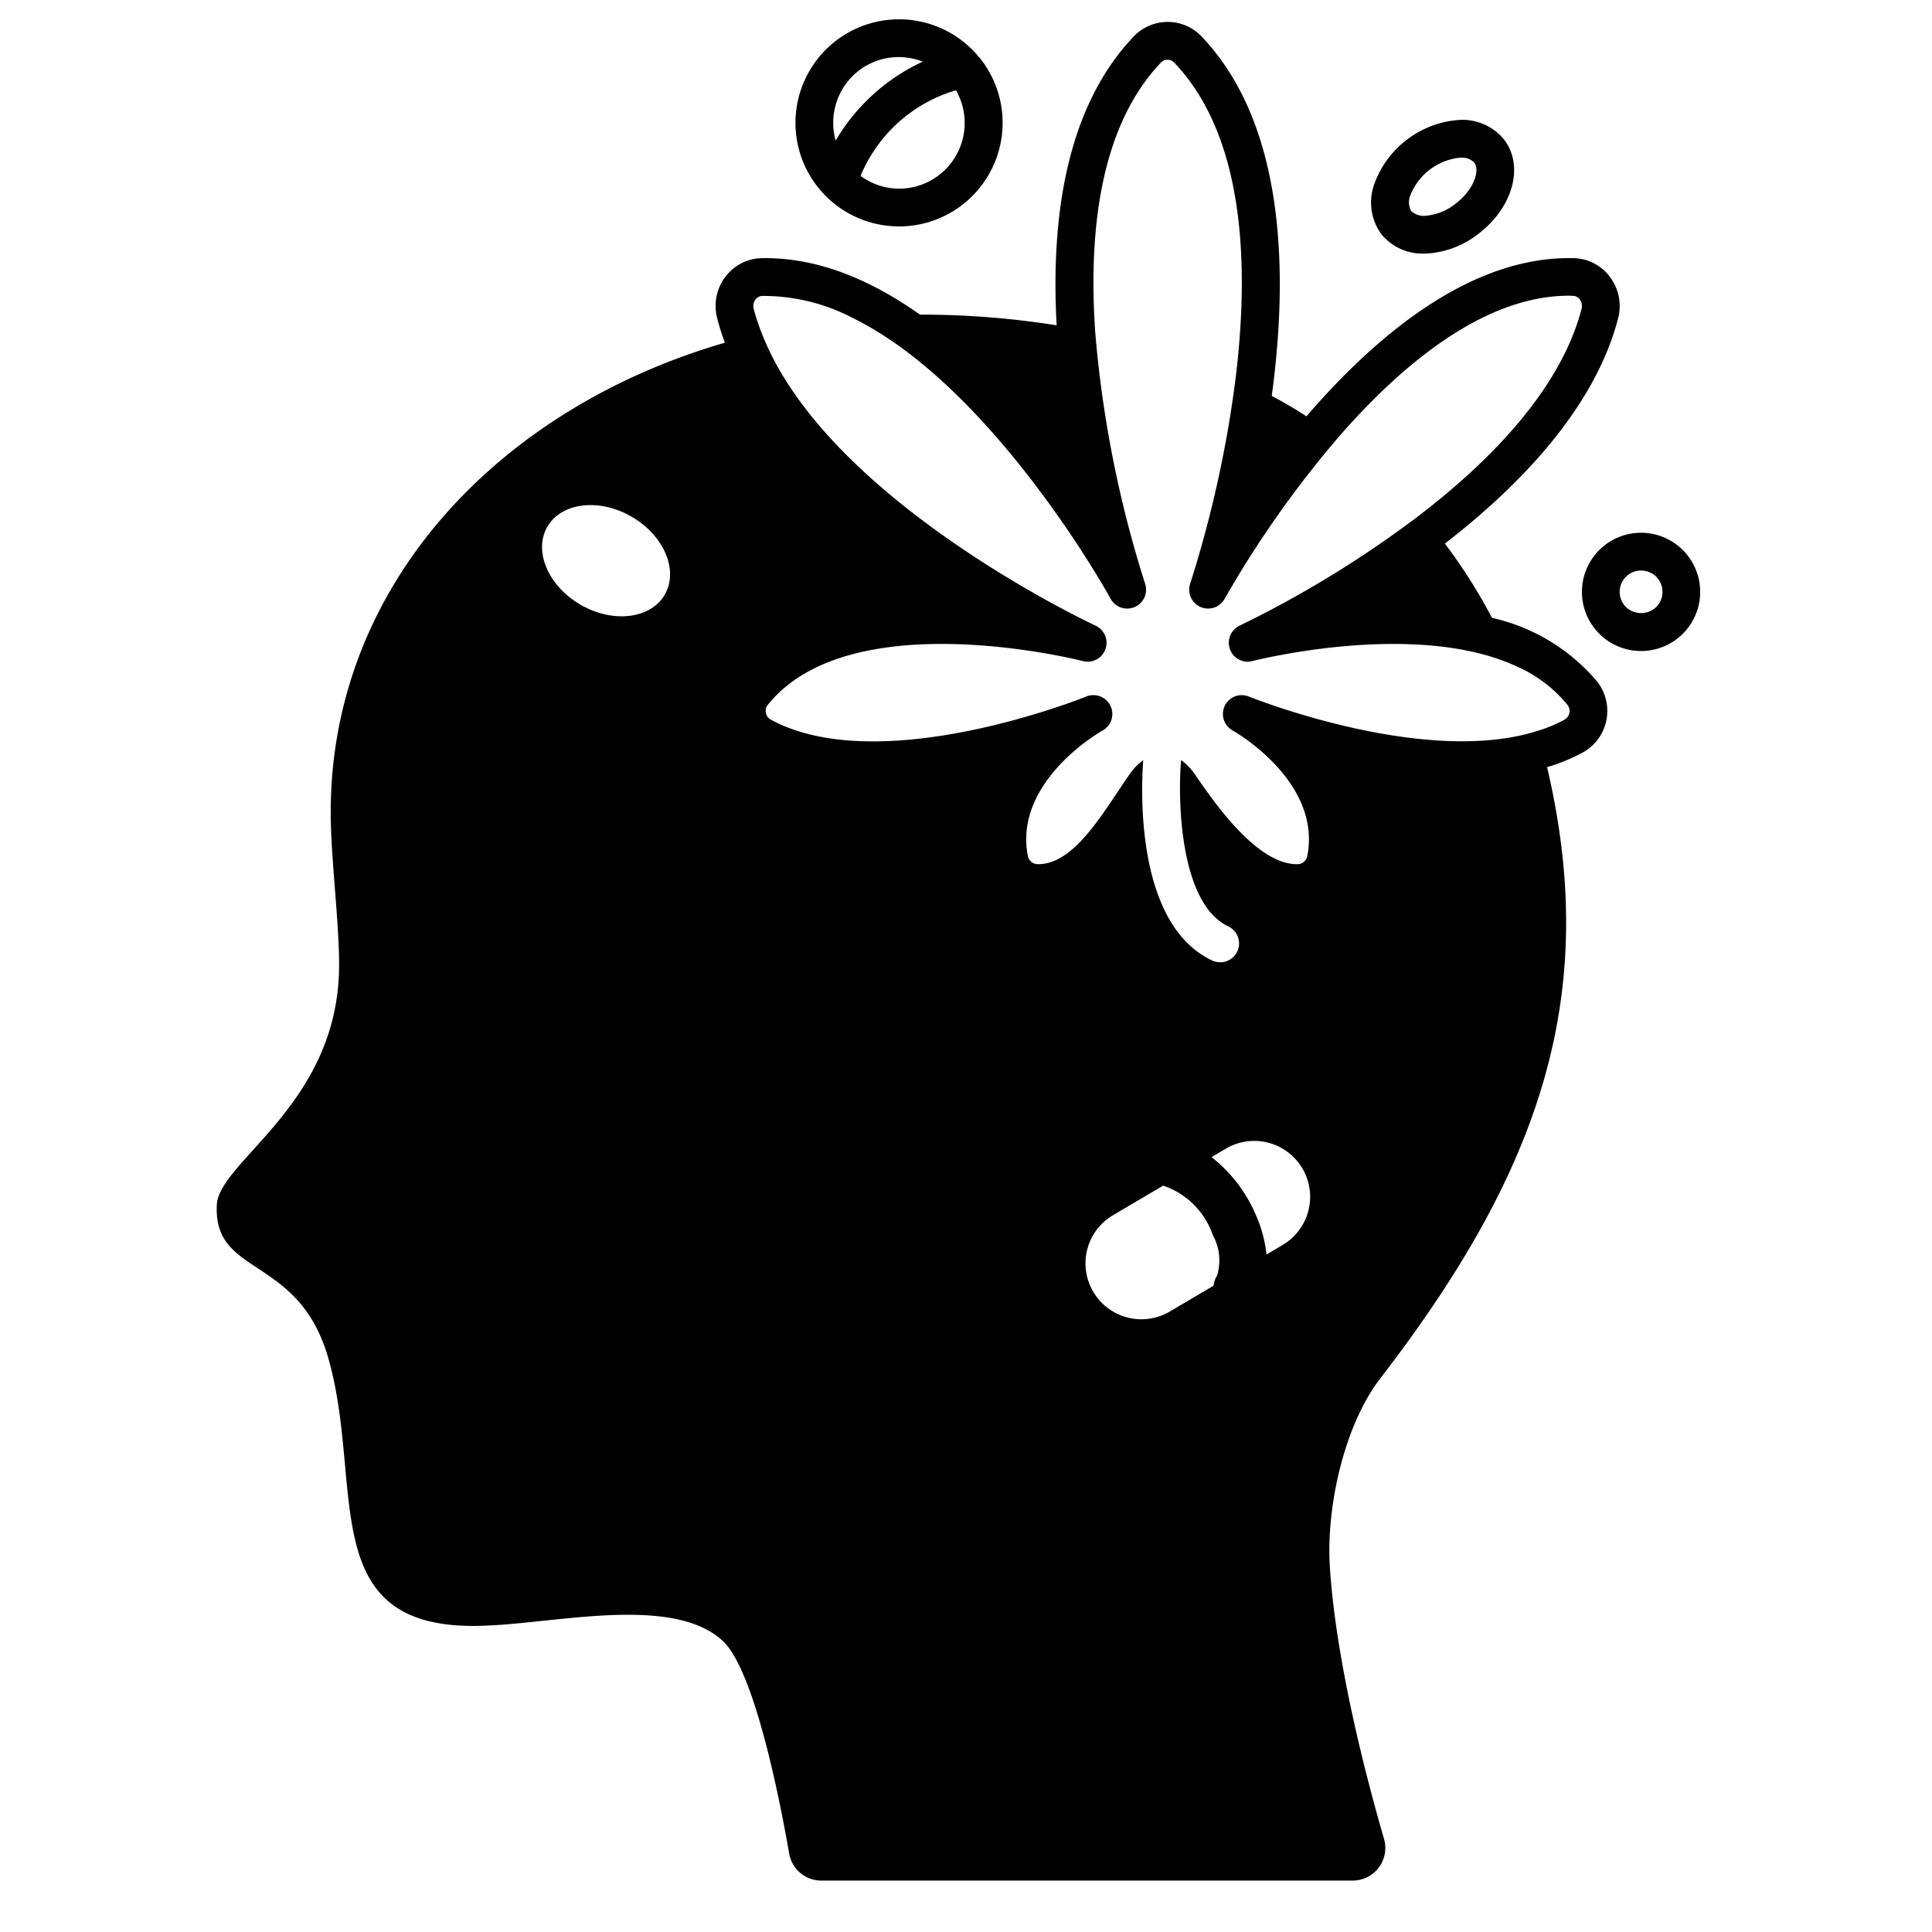 <svg id="Solid" xmlns="http://www.w3.org/2000/svg" viewBox="0 0 128 128"><title>mental health, disorder, mental illness, depression, marijuana, Drug, addict</title><path d="M64.962,3.9c-.025-.032-.053-.06-.079-.091l0,0a6.86,6.86,0,1,0-6.143,11.141,6.954,6.954,0,0,0,.838.051A6.864,6.864,0,0,0,64.962,3.9Zm-8.092.8a4.348,4.348,0,0,1,4.265-.616,13.029,13.029,0,0,0-5.769,5.229A4.369,4.369,0,0,1,56.87,4.7Zm5.384,6.866a4.307,4.307,0,0,1-5.238.087,9.831,9.831,0,0,1,6.32-5.672A4.357,4.357,0,0,1,62.254,11.568Z"/><path d="M94.368,16.8a3.522,3.522,0,0,1-2.862-1.3,3.58,3.58,0,0,1-.444-3.336,6.462,6.462,0,0,1,5.479-4.207,3.555,3.555,0,0,1,3.108,1.289c1.338,1.743.6,4.482-1.685,6.235a6.139,6.139,0,0,1-3.349,1.31C94.532,16.794,94.449,16.8,94.368,16.8Zm2.416-6.348c-.042,0-.08,0-.111,0a3.98,3.98,0,0,0-3.233,2.484,1.227,1.227,0,0,0,.049,1.041h0a1.227,1.227,0,0,0,.994.315,3.68,3.68,0,0,0,1.959-.8c1.2-.918,1.632-2.2,1.224-2.729A1.127,1.127,0,0,0,96.784,10.449Z"/><path d="M108.724,43.131a3.917,3.917,0,1,1,2.77-6.686h0a3.916,3.916,0,0,1-2.77,6.686Zm0-5.333a1.417,1.417,0,0,0-1,2.42,1.453,1.453,0,0,0,2.005,0,1.418,1.418,0,0,0,0-2.005h0A1.408,1.408,0,0,0,108.724,37.8Z"/><path d="M107.206,21.084a3.192,3.192,0,0,0-.55-2.74,3.055,3.055,0,0,0-2.41-1.24c-6.79-.16-13.08,5.12-17.69,10.48a26.583,26.583,0,0,0-2.3-1.35c1.1-8.1.92-17.99-4.66-23.83a3.1,3.1,0,0,0-4.47,0c-4.54,4.75-5.51,12.18-5.12,19.15a57.164,57.164,0,0,0-6.14-.64c-.98-.05-1.95-.07-2.92-.07-3.21-2.28-6.77-3.81-10.48-3.74a3.085,3.085,0,0,0-2.41,1.24,3.188,3.188,0,0,0-.54,2.74,15.217,15.217,0,0,0,.51,1.62c-15.42,4.48-26.58,16.67-26.1,32.06.08,2.69.55,6.63.54,9.21-.02,9.17-7.95,12.93-8.1,15.85-.25,4.79,5.37,3.29,7.36,10.07,2.51,8.6-1.1,18.41,10.62,17.8,4.68-.19,12.28-2,15.54,1.02,2.08,1.94,3.75,10.36,4.4,14.09a2.157,2.157,0,0,0,2.13,1.79h35.2a2.162,2.162,0,0,0,2.08-2.76c-1.17-4.03-3.19-11.73-3.59-18.04-.25-3.93.94-9.35,3.34-12.47,9.58-12.43,13.83-23.21,11.83-36.47-.21-1.39-.47-2.73-.78-4.03a12.076,12.076,0,0,0,2.35-.96,3.146,3.146,0,0,0,.96-4.72,12.757,12.757,0,0,0-6.96-4.21,35.358,35.358,0,0,0-3.12-4.92C100.736,32.144,105.666,27,107.206,21.084ZM44.043,39.394c-.931,1.612-3.427,1.914-5.575.674s-3.136-3.554-2.205-5.166,3.428-1.914,5.576-.674S44.974,37.781,44.043,39.394ZM72.431,85.583a3.7,3.7,0,0,1,1.309-5.072l3.327-1.963a1.5,1.5,0,0,0,.242.091,5.27,5.27,0,0,1,3.04,3.18,3.488,3.488,0,0,1,.29,2.684,1.551,1.551,0,0,0-.234.676l-2.9,1.712A3.705,3.705,0,0,1,72.431,85.583Zm12.547-3.1-1.07.632a8.671,8.671,0,0,0-.657-2.513,9.75,9.75,0,0,0-2.983-3.941l.947-.558a3.7,3.7,0,0,1,5.071,1.308h0A3.7,3.7,0,0,1,84.978,82.481Zm9.158-48.417a71.02,71.02,0,0,1-12,7.38,1.258,1.258,0,0,0-.65,1.56,1.241,1.241,0,0,0,1.49.79c.13-.03,10.64-2.71,17.34.28a9.091,9.091,0,0,1,3.54,2.63.662.662,0,0,1-.2.97,9.231,9.231,0,0,1-1.8.75c-7.5,2.39-18.99-2.23-19.12-2.28a1.248,1.248,0,0,0-1.07,2.25c.06.03,5.9,3.33,4.95,8.3a.666.666,0,0,1-.69.56c-2.67,0-5.5-4.12-6.71-5.88a4.122,4.122,0,0,0-.965-1.023c0,.005,0,.008,0,.013-.228,2.545-.11,9.485,3.123,11.007a1.25,1.25,0,0,1-1.065,2.262c-5.142-2.42-4.7-11.5-4.566-13.277a4.149,4.149,0,0,0-.959,1.018c-.24.34-.48.71-.73,1.08-1.5,2.25-3.2,4.8-5.27,4.8h-.01a.679.679,0,0,1-.68-.56c-.95-4.97,4.9-8.27,4.96-8.3a1.249,1.249,0,0,0-.61-2.34,1.153,1.153,0,0,0-.47.09c-.13.05-13.62,5.49-20.91,1.53a.628.628,0,0,1-.32-.45.589.589,0,0,1,.12-.52c5.46-6.83,20.72-2.95,20.87-2.91a1.252,1.252,0,0,0,.84-2.35c-.18-.09-17.83-8.3-22.11-19.38a13.769,13.769,0,0,1-.53-1.61.706.706,0,0,1,.12-.61.567.567,0,0,1,.47-.24,12.805,12.805,0,0,1,5.99,1.47c9.34,4.6,16.98,18.42,17.07,18.6a1.252,1.252,0,0,0,2.28-1.01,75.348,75.348,0,0,1-3.3-16.63c-.46-6.61.29-13.64,4.36-17.9a.631.631,0,0,1,.43-.18.6.6,0,0,1,.43.18c4.71,4.92,4.98,13.52,4.08,20.91a76.543,76.543,0,0,1-3.01,13.62,1.252,1.252,0,0,0,2.28,1.01A69.084,69.084,0,0,1,88.646,29c4.17-4.8,9.65-9.41,15.31-9.41.07,0,.16.01.23.01a.573.573,0,0,1,.48.24.74.74,0,0,1,.12.61C103.416,25.724,98.836,30.444,94.136,34.064Z"/></svg>